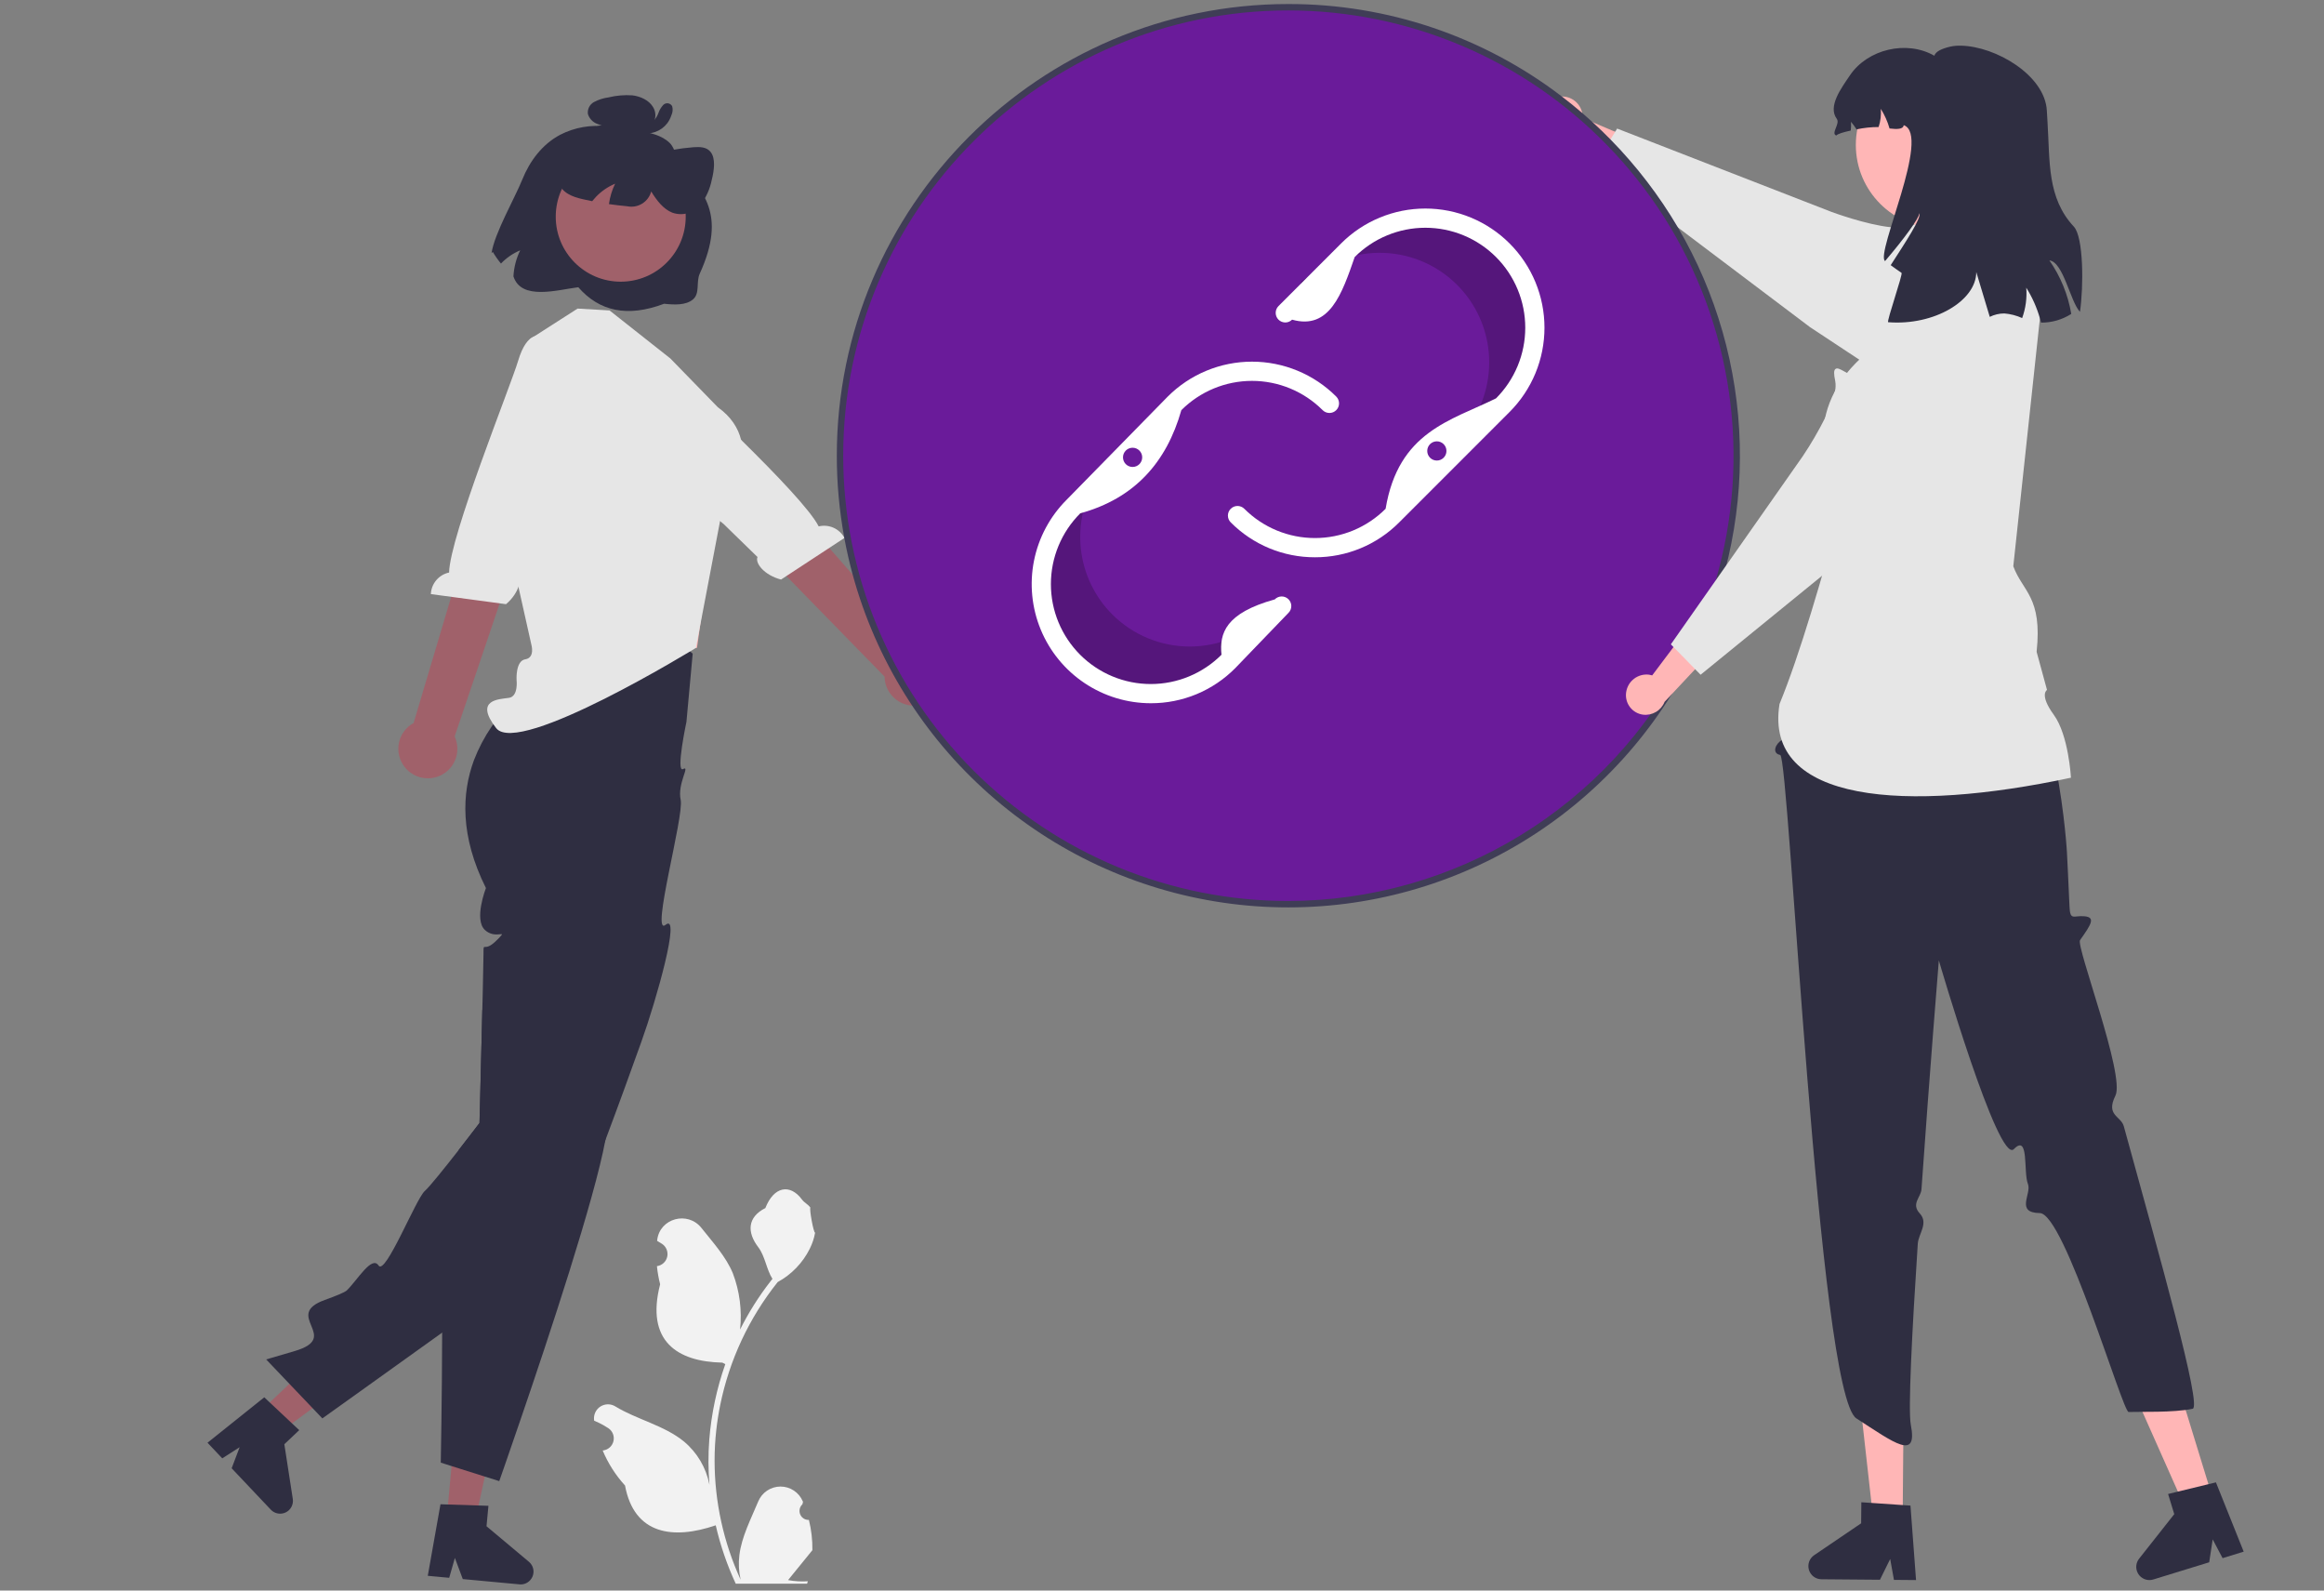 <svg width="247" height="169" viewBox="0 0 247 169" fill="none" xmlns="http://www.w3.org/2000/svg">
<rect x="0" y="0" width="247" height="169" fill="#808080" stroke="none"/>
<g clip-path="url(#clip0_8_234)">
<path d="M85.972 161.493C85.776 161.502 85.583 161.451 85.417 161.346C85.252 161.241 85.122 161.088 85.047 160.907C84.971 160.726 84.953 160.527 84.995 160.335C85.036 160.144 85.136 159.97 85.28 159.837L85.345 159.577C85.337 159.556 85.328 159.535 85.319 159.514C85.122 159.048 84.791 158.651 84.369 158.373C83.947 158.094 83.452 157.947 82.947 157.948C82.441 157.95 81.947 158.102 81.527 158.383C81.107 158.665 80.779 159.064 80.586 159.532C79.811 161.396 78.826 163.264 78.583 165.236C78.476 166.107 78.521 166.99 78.716 167.846C76.898 163.88 75.954 159.569 75.948 155.205C75.947 154.11 76.008 153.016 76.13 151.928C76.231 151.036 76.37 150.15 76.549 149.271C77.523 144.5 79.616 140.027 82.654 136.222C84.125 135.419 85.314 134.185 86.062 132.686C86.333 132.147 86.525 131.572 86.631 130.978C86.465 131 86.005 128.473 86.13 128.318C85.899 127.968 85.485 127.793 85.233 127.451C83.977 125.748 82.247 126.046 81.344 128.359C79.414 129.333 79.395 130.948 80.579 132.501C81.332 133.49 81.436 134.827 82.097 135.885C82.029 135.972 81.958 136.056 81.89 136.143C80.647 137.741 79.564 139.457 78.656 141.267C78.877 139.24 78.613 137.189 77.887 135.284C77.151 133.508 75.771 132.012 74.556 130.477C73.096 128.633 70.104 129.438 69.847 131.775C69.844 131.798 69.842 131.821 69.839 131.843C70.02 131.945 70.196 132.053 70.369 132.167C70.586 132.312 70.755 132.52 70.852 132.762C70.949 133.004 70.971 133.27 70.915 133.525C70.858 133.78 70.726 134.012 70.535 134.191C70.345 134.37 70.105 134.486 69.847 134.526L69.82 134.53C69.885 135.181 69.998 135.825 70.16 136.458C68.601 142.487 71.967 144.682 76.772 144.781C76.878 144.835 76.981 144.89 77.087 144.941C76.175 147.527 75.603 150.22 75.385 152.953C75.261 154.566 75.269 156.186 75.406 157.797L75.398 157.74C75.05 155.948 74.094 154.332 72.692 153.163C70.61 151.452 67.668 150.822 65.421 149.447C65.182 149.294 64.904 149.212 64.621 149.211C64.337 149.211 64.059 149.291 63.819 149.443C63.58 149.595 63.389 149.813 63.269 150.07C63.149 150.327 63.105 150.613 63.142 150.894C63.145 150.914 63.148 150.934 63.151 150.954C63.486 151.091 63.812 151.248 64.128 151.425C64.308 151.527 64.485 151.635 64.658 151.749C64.875 151.894 65.043 152.102 65.141 152.344C65.238 152.586 65.26 152.852 65.203 153.107C65.147 153.362 65.015 153.594 64.824 153.773C64.633 153.951 64.393 154.068 64.135 154.108L64.109 154.112C64.09 154.115 64.073 154.117 64.054 154.12C64.627 155.486 65.43 156.744 66.429 157.838C67.403 163.1 71.59 163.6 76.067 162.067H76.07C76.561 164.202 77.273 166.28 78.194 168.268H85.782C85.809 168.184 85.834 168.097 85.858 168.012C85.156 168.057 84.451 168.015 83.759 167.887C84.322 167.196 84.885 166.5 85.448 165.809C85.46 165.796 85.472 165.783 85.483 165.769C85.769 165.415 86.057 165.064 86.342 164.711L86.343 164.71C86.358 163.626 86.233 162.545 85.972 161.493Z" fill="#F2F2F2"/>
<path d="M27.608 150.016L29.702 152.229L39.423 145.027L36.333 141.761L27.608 150.016Z" fill="#A0616A"/>
<path d="M31.039 151.24L28.669 149.014L28.087 148.468L22.053 153.293L23.622 154.952L25.47 153.767L24.621 156.007L28.783 160.406C28.982 160.617 29.244 160.759 29.529 160.81C29.815 160.862 30.11 160.821 30.371 160.694C30.631 160.566 30.845 160.359 30.979 160.101C31.113 159.844 31.162 159.551 31.118 159.264L30.22 153.453L31.802 151.956L31.039 151.24Z" fill="#2F2E41"/>
<path d="M73.621 69.449L72.957 76.695C72.957 76.695 71.799 82.155 72.601 81.713C73.403 81.27 71.965 83.262 72.344 84.989C72.722 86.716 69.108 99.596 70.745 98.262C72.382 96.927 69.799 106.145 68.165 110.692C67.664 112.098 67.15 113.521 66.633 114.933C66.531 115.219 66.429 115.502 66.323 115.788C65.653 117.626 64.982 119.436 64.339 121.145C64.247 121.383 64.158 121.622 64.07 121.857C64.067 121.863 64.067 121.87 64.063 121.87C61.946 127.442 60.132 131.826 59.407 132.551C59.029 132.929 53.035 137.259 46.993 141.595C40.652 146.146 34.26 150.707 34.26 150.707L28.29 144.444C28.29 144.444 28.433 144.403 28.701 144.321C29.198 144.178 30.118 143.909 31.323 143.552C36.346 142.071 29.964 139.767 34.526 138.12C35.812 137.657 36.67 137.296 36.864 137.105C37.997 135.999 39.519 133.361 40.237 134.467C40.955 135.574 44.213 127.354 45.152 126.54C45.656 126.101 47.3 124.049 48.709 122.244C49.92 120.692 50.962 119.321 50.962 119.321C50.962 119.321 50.983 118.585 51.013 117.415C51.057 115.682 51.122 112.99 51.19 110.294C51.187 110.29 51.187 110.29 51.19 110.29C51.214 109.276 51.238 108.262 51.262 107.298C51.279 106.553 51.296 105.835 51.313 105.171C51.357 103.183 51.388 101.679 51.388 101.305C51.388 100.076 51.388 101.032 52.358 100.29C52.503 100.176 52.64 100.054 52.77 99.923C52.977 99.736 53.168 99.532 53.341 99.313C53.413 99.16 52.967 99.368 52.388 99.252C52.075 99.189 51.785 99.041 51.551 98.823C50.332 97.727 51.646 94.358 51.646 94.358C48.876 88.816 49.077 84.272 50.373 80.77C51.343 78.256 52.882 76.002 54.87 74.183C55.626 73.463 56.45 72.816 57.331 72.253L57.416 71.794L58.352 66.726C58.85 66.452 59.367 66.217 59.9 66.021C61.563 65.425 63.347 65.247 65.094 65.504C66.831 65.755 68.513 66.3 70.067 67.114C71.338 67.752 72.531 68.536 73.621 69.449Z" fill="#2F2E41"/>
<path d="M47.479 161.307L50.512 161.589L53.068 149.763L48.591 149.346L47.479 161.307Z" fill="#A0616A"/>
<path d="M56.214 165.942L51.708 162.167L51.912 159.995L50.864 159.961L47.616 159.856H47.613L46.816 159.829L45.465 167.433L47.742 167.644L48.345 165.533L49.185 167.78L50.39 167.892L55.213 168.341C55.254 168.345 55.298 168.348 55.339 168.348C55.531 168.349 55.721 168.308 55.896 168.229C56.071 168.151 56.227 168.036 56.354 167.892C56.551 167.676 56.672 167.401 56.697 167.109C56.717 166.89 56.684 166.669 56.6 166.466C56.515 166.263 56.383 166.083 56.214 165.942Z" fill="#2F2E41"/>
<path d="M64.339 121.145C63.185 127.425 58.301 142.15 55.346 150.768C54.002 154.706 53.062 157.371 53.062 157.371L51.531 156.888H51.527L48.937 156.071L47.994 155.772H47.991L46.847 155.407C46.847 155.407 46.98 148.375 46.993 141.595C47.004 138.753 46.99 135.951 46.935 133.732C46.874 131.312 46.769 129.58 46.595 129.236C45.877 127.827 47.078 127.677 48.348 127.323C49.621 126.966 48.627 126.428 48.133 125.284C47.8 124.522 48.457 123.504 48.923 122.925C49.052 122.762 49.19 122.607 49.335 122.459C49.335 122.459 49.111 122.381 48.709 122.245C49.92 120.692 50.962 119.321 50.962 119.321C50.962 119.321 50.983 118.585 51.013 117.415C51.057 115.682 51.122 112.99 51.19 110.294C51.187 110.29 51.187 110.29 51.19 110.29C51.214 109.276 51.238 108.262 51.262 107.299C53.209 108.793 55.101 110.257 56.817 111.611C56.819 111.613 56.82 111.615 56.822 111.617C56.823 111.62 56.823 111.622 56.823 111.625C60.945 114.882 64.04 117.496 64.475 118.327C64.672 118.701 64.604 119.702 64.339 121.145Z" fill="#2F2E41"/>
<path d="M165.815 10.262C166.382 10.209 166.948 10.379 167.391 10.737C167.835 11.095 168.122 11.611 168.19 12.177C168.202 12.292 168.205 12.408 168.198 12.524L175.217 15.521L174.949 19.618L165.778 14.473C165.3 14.406 164.859 14.184 164.521 13.84C164.183 13.496 163.969 13.05 163.912 12.572C163.882 12.3 163.905 12.024 163.982 11.76C164.058 11.497 164.186 11.252 164.357 11.037C164.529 10.823 164.741 10.645 164.981 10.513C165.221 10.381 165.485 10.298 165.758 10.268C165.777 10.265 165.796 10.264 165.815 10.262Z" fill="#FFB6B6"/>
<path d="M213.57 35.551C213.397 34.757 213.074 34.002 212.62 33.328C212.494 33.136 212.356 32.952 212.208 32.777C211.657 32.12 211.143 31.517 210.666 30.98C210.377 30.643 210.095 30.329 209.829 30.04C208.287 28.349 207.276 27.453 206.813 27.378C206.589 27.341 206.368 27.314 206.153 27.287C205.054 27.15 204.257 27.052 204.233 25.891C204.231 25.725 204.242 25.558 204.267 25.394C204.309 25.118 204.369 24.845 204.448 24.577C204.493 24.425 204.528 24.271 204.553 24.114C204.587 23.913 204.574 23.764 204.465 23.672C204.329 23.559 204.101 23.576 203.672 23.747C203.604 23.774 203.525 23.805 203.444 23.842C203.416 23.852 203.389 23.866 203.359 23.88C203.304 23.903 203.243 23.93 203.182 23.961C202.668 24.206 201.875 24.237 200.969 24.145C198.297 23.873 194.682 22.525 194.638 22.508L171.874 13.661L171.663 14.002L171.162 14.812L170.989 15.091L170.791 15.411L169.93 16.799L169.495 17.501L176.847 23.046L177.647 23.648L178.334 24.169L192.371 34.758L197.606 38.213L198.774 38.982L203.75 42.263C204.465 42.736 205.268 43.06 206.111 43.218C206.953 43.375 207.819 43.362 208.657 43.179C209.494 42.996 210.287 42.648 210.987 42.154C211.688 41.66 212.283 41.03 212.736 40.303C213.62 38.887 213.919 37.183 213.57 35.551Z" fill="#E6E6E6"/>
<path d="M56.633 57.199L57.271 63.116L56.896 70.874L74.08 68.832L75.694 57.199L73.637 57.22L56.633 57.199Z" fill="#FFB6B6"/>
<path d="M71.25 38.09L64.783 32.984L61.388 32.787L56.351 36.014L55.117 42.306L52.2 49.393L56.479 68.516C56.479 68.516 56.88 69.888 55.828 70.052C54.777 70.217 54.903 72.24 54.903 72.24C54.903 72.24 55.117 73.993 54.096 74.147C53.075 74.302 50.352 74.302 52.734 77.365C55.117 80.429 73.962 68.842 73.962 68.842L76.699 54.48C76.699 54.48 82.008 47.351 76.291 43.268L71.25 38.09Z" fill="#E6E6E6"/>
<path d="M43.018 81.508C42.733 81.152 42.529 80.738 42.422 80.296C42.314 79.853 42.304 79.392 42.394 78.945C42.484 78.498 42.67 78.077 42.941 77.71C43.211 77.343 43.558 77.04 43.958 76.822L52.093 49.522L57.179 52.083L48.321 78.249C48.642 78.946 48.698 79.736 48.476 80.471C48.254 81.205 47.77 81.832 47.117 82.234C46.463 82.636 45.685 82.784 44.929 82.65C44.174 82.516 43.494 82.109 43.018 81.508Z" fill="#A0616A"/>
<path d="M57.519 35.761C57.519 35.761 56.065 34.989 55.07 38.333C54.274 41.01 47.813 56.956 47.731 60.832C47.199 60.945 46.72 61.231 46.369 61.646C46.018 62.061 45.815 62.581 45.792 63.124L53.78 64.195C55.176 63.017 55.542 61.427 55.002 60.955L56.736 56.218L63.972 41.147L58.58 36.301L57.519 35.761Z" fill="#E6E6E6"/>
<path d="M100.202 72.534C100.305 72.091 100.31 71.629 100.216 71.184C100.121 70.738 99.93 70.318 99.656 69.954C99.382 69.59 99.032 69.29 98.629 69.076C98.227 68.863 97.783 68.74 97.328 68.716L78.667 47.404L74.709 52.127L94.012 71.89C94.023 72.657 94.315 73.393 94.832 73.959C95.35 74.525 96.058 74.882 96.821 74.962C97.584 75.041 98.349 74.838 98.973 74.391C99.596 73.943 100.033 73.283 100.202 72.534Z" fill="#A0616A"/>
<path d="M67.345 37.557C67.345 37.557 68.322 36.232 70.664 38.817C72.54 40.886 85.261 52.47 87.012 55.93C87.54 55.802 88.096 55.853 88.592 56.075C89.088 56.297 89.496 56.678 89.751 57.158L83.011 61.578C81.244 61.12 80.226 59.845 80.509 59.185L76.896 55.664L63.855 45.204L66.621 38.503L67.345 37.557Z" fill="#E6E6E6"/>
<path d="M136.932 96.072C163.25 96.072 184.584 74.737 184.584 48.42C184.584 22.102 163.25 0.767 136.932 0.767C110.614 0.767 89.279 22.102 89.279 48.42C89.279 74.737 110.614 96.072 136.932 96.072Z" fill="#6A1B9A"/>
<path opacity="0.2" d="M134.678 65.285C132.495 67.468 129.534 68.695 126.447 68.695C123.359 68.695 120.399 67.468 118.216 65.285C116.34 63.409 115.161 60.947 114.875 58.309C114.589 55.671 115.213 53.015 116.643 50.779L114.082 53.392C111.899 55.575 110.672 58.536 110.672 61.623C110.672 64.711 111.899 67.671 114.082 69.854C116.265 72.037 119.225 73.264 122.313 73.264C125.4 73.264 128.361 72.037 130.544 69.854L136.219 63.962L136.305 63.595L134.678 65.285Z" fill="black"/>
<path opacity="0.2" d="M140.084 28.88C142.636 27.142 145.773 26.489 148.806 27.064C151.839 27.64 154.52 29.396 156.258 31.948C157.751 34.141 158.45 36.779 158.239 39.424C158.029 42.069 156.921 44.563 155.099 46.493L158.102 44.403C160.654 42.665 162.411 39.985 162.986 36.952C163.562 33.919 162.909 30.781 161.171 28.229C159.433 25.678 156.752 23.921 153.719 23.346C150.686 22.77 147.549 23.423 144.997 25.161L138.323 29.893L138.17 30.237L140.084 28.88Z" fill="black"/>
<path d="M122.313 74.72C119.809 74.72 117.361 73.978 115.278 72.586C113.196 71.195 111.573 69.218 110.615 66.904C109.657 64.59 109.406 62.044 109.894 59.588C110.383 57.132 111.589 54.876 113.36 53.105L124.105 42.143C125.28 40.965 126.676 40.031 128.213 39.394C129.749 38.756 131.396 38.428 133.06 38.427C134.724 38.426 136.371 38.754 137.908 39.39C139.445 40.026 140.842 40.959 142.018 42.136C142.21 42.327 142.317 42.587 142.317 42.858C142.317 43.128 142.21 43.388 142.018 43.58C141.827 43.771 141.567 43.879 141.296 43.879C141.025 43.879 140.766 43.771 140.574 43.58C138.583 41.588 135.881 40.469 133.065 40.469C130.249 40.469 127.548 41.588 125.556 43.58C123.978 49.143 120.568 52.961 114.811 54.542C113.823 55.528 113.039 56.698 112.504 57.986C111.969 59.275 111.693 60.656 111.692 62.051C111.69 63.447 111.964 64.828 112.497 66.118C113.03 67.407 113.812 68.579 114.798 69.566C115.784 70.553 116.955 71.336 118.244 71.87C119.533 72.404 120.915 72.68 122.31 72.68C123.705 72.68 125.087 72.405 126.376 71.871C127.664 71.337 128.836 70.554 129.822 69.568C129.589 67.285 130.256 65.139 135.484 63.688C135.577 63.592 135.688 63.514 135.811 63.46C135.934 63.406 136.066 63.377 136.2 63.374C136.335 63.371 136.468 63.395 136.593 63.444C136.718 63.493 136.833 63.566 136.929 63.659C137.026 63.752 137.104 63.864 137.157 63.987C137.211 64.11 137.24 64.243 137.242 64.377C137.244 64.511 137.22 64.645 137.171 64.77C137.121 64.895 137.048 65.009 136.954 65.105L131.279 70.998C130.105 72.181 128.708 73.119 127.169 73.758C125.63 74.397 123.979 74.724 122.313 74.72Z" fill="white"/>
<path d="M139.758 59.212C138.094 59.216 136.446 58.891 134.909 58.254C133.373 57.618 131.977 56.682 130.804 55.503C130.613 55.312 130.505 55.052 130.505 54.781C130.505 54.51 130.613 54.25 130.805 54.059C130.996 53.867 131.256 53.76 131.527 53.76C131.797 53.76 132.057 53.868 132.249 54.059C133.235 55.045 134.405 55.827 135.694 56.361C136.982 56.895 138.363 57.169 139.758 57.169C141.152 57.169 142.533 56.895 143.821 56.361C145.11 55.827 146.28 55.045 147.266 54.059C148.627 45.861 154.176 44.704 158.998 42.328C159.984 41.342 160.766 40.171 161.3 38.883C161.834 37.594 162.108 36.213 162.108 34.819C162.108 33.424 161.834 32.043 161.3 30.755C160.766 29.466 159.984 28.296 158.998 27.31C158.012 26.323 156.841 25.541 155.553 25.008C154.264 24.474 152.884 24.199 151.489 24.199C150.094 24.199 148.713 24.474 147.425 25.008C146.137 25.541 144.966 26.324 143.98 27.31C142.638 31.18 141.321 35.096 137.326 33.964C137.231 34.059 137.118 34.134 136.994 34.185C136.87 34.237 136.738 34.263 136.604 34.263C136.333 34.263 136.073 34.156 135.882 33.964C135.69 33.773 135.583 33.513 135.583 33.242C135.583 32.971 135.69 32.712 135.882 32.52L142.536 25.866C143.712 24.69 145.107 23.757 146.644 23.121C148.18 22.485 149.826 22.157 151.489 22.157C153.152 22.157 154.798 22.485 156.334 23.121C157.87 23.757 159.266 24.69 160.442 25.866C161.618 27.041 162.55 28.437 163.187 29.973C163.823 31.509 164.15 33.156 164.15 34.819C164.15 36.481 163.823 38.128 163.187 39.664C162.55 41.2 161.618 42.596 160.442 43.772L148.711 55.503C147.538 56.683 146.142 57.618 144.605 58.254C143.069 58.891 141.421 59.216 139.758 59.212Z" fill="white"/>
<path d="M178.334 24.169C176.333 20.77 173.924 17.628 171.162 14.812C170.546 14.185 169.91 13.573 169.26 12.977C168.899 12.647 168.535 12.323 168.164 12.007C167.459 11.401 166.734 10.816 165.996 10.251C157.652 3.868 147.436 0.416 136.931 0.428C110.47 0.428 88.938 21.956 88.938 48.42C88.937 51.339 89.202 54.251 89.731 57.12C89.732 57.136 89.734 57.152 89.738 57.168C89.98 58.485 90.279 59.785 90.626 61.062C93.086 70.071 98.12 78.167 105.113 84.357C112.106 90.547 120.753 94.563 129.994 95.911C139.235 97.259 148.669 95.881 157.139 91.947C165.609 88.013 172.746 81.693 177.677 73.761C178.341 72.692 178.965 71.597 179.549 70.473C183.276 63.281 185.12 55.262 184.907 47.164C184.695 39.067 182.433 31.155 178.334 24.169ZM136.931 95.733C130.717 95.735 124.564 94.513 118.823 92.136C113.082 89.759 107.865 86.274 103.471 81.88C99.078 77.486 95.593 72.27 93.216 66.529C90.839 60.788 89.617 54.634 89.619 48.42C89.619 22.331 110.844 1.108 136.931 1.108C143.244 1.112 149.492 2.379 155.307 4.836C161.123 7.292 166.388 10.888 170.791 15.411C171.94 16.583 173.024 17.817 174.039 19.107C175.043 20.37 175.981 21.684 176.847 23.045C180.458 28.718 182.817 35.095 183.768 41.752C184.719 48.408 184.239 55.191 182.361 61.647C181.942 63.09 181.452 64.503 180.901 65.888C180.346 67.277 179.73 68.639 179.049 69.959C175.068 77.705 169.033 84.207 161.604 88.753C154.176 93.299 145.64 95.713 136.931 95.733Z" fill="#3F3D56"/>
<path d="M202.219 161.415L199.091 161.388L197.706 149.04L202.323 149.079L202.219 161.415Z" fill="#FFB6B6"/>
<path d="M203.049 159.972L202.232 159.917L198.9 159.689L197.827 159.618L197.807 161.854L192.81 165.244C192.564 165.412 192.377 165.654 192.277 165.935C192.178 166.217 192.171 166.522 192.258 166.808C192.345 167.093 192.52 167.344 192.759 167.522C192.998 167.701 193.288 167.798 193.586 167.8L199.805 167.852L200.894 165.646L201.293 167.865L203.641 167.885L203.049 159.972Z" fill="#2F2E41"/>
<path d="M235.157 159.129L232.167 160.048L227.119 148.694L231.533 147.337L235.157 159.129Z" fill="#FFB6B6"/>
<path d="M235.514 157.504L234.717 157.698L231.474 158.484L230.429 158.74L231.086 160.881L227.345 165.619C227.182 165.825 227.081 166.073 227.053 166.334C227.025 166.596 227.071 166.859 227.186 167.096C227.3 167.332 227.479 167.532 227.702 167.671C227.924 167.811 228.182 167.885 228.444 167.885C228.583 167.885 228.72 167.864 228.853 167.824L234.799 165.996L235.17 163.563L236.222 165.557L238.465 164.866L235.514 157.504Z" fill="#2F2E41"/>
<path d="M195.926 57.582L189.956 74.932L189.759 76.321C188.255 77.749 190.144 78.22 189.436 78.596C188.727 78.973 188.251 80.029 189.206 80.218C190.16 80.406 193.239 148.079 197.3 150.707C201.361 153.334 203.832 155.235 203.086 151.388C202.786 149.837 203.211 141.526 203.826 132.154C203.895 131.091 204.996 129.967 204.041 128.934C203.086 127.902 204.159 127.222 204.219 126.365C205.075 114.126 206.064 102.043 206.064 102.043C206.064 102.043 212.393 123.779 214.037 122.096C215.68 120.413 215.03 124.556 215.532 125.794C215.952 126.829 214.161 128.86 216.793 128.892C219.424 128.923 225.605 150.05 226.232 150.026C227.474 149.979 230.966 150.113 233.039 149.686C234.063 149.475 229.518 133.479 225.723 119.667C225.42 118.565 223.773 118.54 224.832 116.413C225.891 114.287 220.62 100.526 221.072 99.89C222.273 98.201 222.73 97.467 221.546 97.356C220.362 97.245 220.012 97.895 219.948 96.256C219.884 94.618 219.68 90.577 219.68 90.577C219.68 90.577 218.822 74.597 212.816 65.768L212.304 60.522L195.926 57.582Z" fill="#2F2E41"/>
<path d="M210.842 24.456L202.924 25.583L202.447 31.316L198.54 37.428C198.54 37.428 189.855 43.539 195.912 53.194C193.607 61.51 191.316 69.486 189.131 74.803C187.429 85.355 202.675 86.366 220.105 82.632C220.105 82.632 219.865 78.12 218.283 75.951C216.701 73.782 217.562 73.308 217.562 73.308L216.457 69.256C217.083 63.399 214.971 62.873 213.978 60.167L216.992 32.088L210.842 24.456Z" fill="#E6E6E6"/>
<path d="M172.834 73.535C172.918 72.972 173.218 72.463 173.672 72.117C174.125 71.772 174.695 71.617 175.261 71.685C175.375 71.701 175.489 71.726 175.599 71.761L180.186 65.66L184.1 66.898L176.914 74.576C176.736 75.024 176.414 75.4 176 75.645C175.585 75.891 175.101 75.993 174.623 75.935C174.351 75.899 174.089 75.81 173.852 75.673C173.614 75.536 173.406 75.353 173.239 75.135C173.072 74.918 172.95 74.67 172.879 74.405C172.808 74.14 172.79 73.864 172.826 73.592C172.828 73.573 172.831 73.554 172.834 73.535Z" fill="#FFB6B6"/>
<path d="M213.57 35.551C213.457 35.411 213.335 35.275 213.206 35.142C212.307 34.216 211.149 33.582 209.884 33.325C208.619 33.067 207.305 33.198 206.116 33.699C206 33.747 205.884 33.801 205.772 33.856C201.704 35.854 199.509 37.185 199.243 37.808C199.152 38.019 199.073 38.226 198.995 38.427C198.92 38.624 198.849 38.812 198.774 38.982C198.461 39.71 198.1 40.163 197.181 39.959C196.876 39.884 196.582 39.771 196.306 39.622C196.18 39.56 196.064 39.496 195.955 39.434C195.561 39.217 195.275 39.06 195.081 39.203C194.894 39.343 194.887 39.697 195.057 40.517C195.113 40.859 195.104 41.209 195.03 41.548C194.805 42.537 194.452 43.492 193.981 44.39C193.276 45.798 192.482 47.16 191.605 48.468L183.508 60.014L182.96 60.793L182.361 61.648L177.582 68.462L177.864 68.751L179.049 69.959L179.311 70.228L179.549 70.473L180.165 71.103L180.744 71.692L193.655 61.174L195.094 60L197.674 57.897L202.96 53.591L212.964 44.333C213.595 43.753 214.103 43.051 214.457 42.271C214.811 41.49 215.004 40.645 215.023 39.788C215.023 39.731 215.027 39.676 215.027 39.618C215.03 38.134 214.515 36.695 213.57 35.551Z" fill="#E6E6E6"/>
<path d="M206.089 24.247C210.975 24.247 214.935 20.286 214.935 15.4C214.935 10.514 210.975 6.553 206.089 6.553C201.202 6.553 197.242 10.514 197.242 15.4C197.242 20.286 201.202 24.247 206.089 24.247Z" fill="#FFB6B6"/>
<path d="M217.813 27.668C219 29.367 219.794 31.309 220.138 33.354C219.181 33.966 218.067 34.288 216.931 34.279C216.893 34.131 216.854 33.982 216.81 33.833C216.481 32.681 215.991 31.581 215.355 30.566C215.443 31.661 215.294 32.762 214.92 33.795C214.32 33.522 213.677 33.356 213.019 33.304C212.484 33.304 211.956 33.429 211.477 33.668C210.92 31.822 210.408 30.125 210.044 28.907C210.033 31.96 205.559 34.621 200.678 34.235C200.501 34.125 202.27 29.106 202.099 28.99C201.708 28.731 201.328 28.45 200.948 28.175C202.545 25.706 204.281 23.062 203.983 22.665C204.005 23.155 202.253 25.514 200.347 27.739C199.289 26.963 205.3 14.323 202.331 13.299C202.281 13.745 201.625 13.745 200.826 13.651C200.616 12.915 200.302 12.212 199.895 11.563C199.948 12.217 199.87 12.874 199.664 13.497C198.875 13.497 198.088 13.58 197.317 13.745C197.138 13.464 196.941 13.195 196.727 12.941C196.748 13.251 196.739 13.563 196.7 13.872C195.912 14.042 195.262 14.241 195.168 14.401C194.551 14.175 195.603 13.155 195.218 12.627C194.237 11.304 195.691 9.376 196.612 8.009C198.501 5.21 202.65 4.241 205.587 5.921C205.719 5.464 206.397 5.161 207.267 4.957C207.636 4.876 208.014 4.841 208.391 4.852C212.138 4.918 217.339 8.009 217.543 11.75C217.559 12.125 217.587 12.533 217.614 12.968C217.879 17.155 217.554 21.018 220.413 24.081C221.449 25.189 221.46 30.434 221.063 33.133C220.033 32.048 219.3 27.828 217.813 27.668Z" fill="#2F2E41"/>
<path d="M120.375 49.615C120.939 49.615 121.396 49.158 121.396 48.594C121.396 48.03 120.939 47.573 120.375 47.573C119.811 47.573 119.354 48.03 119.354 48.594C119.354 49.158 119.811 49.615 120.375 49.615Z" fill="#6A1B9A"/>
<path d="M152.711 48.934C153.275 48.934 153.732 48.477 153.732 47.913C153.732 47.349 153.275 46.892 152.711 46.892C152.147 46.892 151.69 47.349 151.69 47.913C151.69 48.477 152.147 48.934 152.711 48.934Z" fill="#6A1B9A"/>
<path d="M55.51 19.079C54.733 21.014 52.54 24.82 52.243 26.897L52.377 26.765C52.632 27.201 52.922 27.615 53.243 28.004C53.82 27.399 54.516 26.92 55.288 26.598C54.866 27.463 54.622 28.403 54.57 29.364C55.397 31.957 59.222 30.802 61.463 30.519C63.701 33.079 66.679 33.747 70.578 32.275C71.668 32.388 72.889 32.456 73.653 31.811C74.417 31.167 73.962 29.974 74.373 29.071C77.301 22.642 74.599 20.323 72.303 17.408C71.797 16.767 71.8 15.809 71.185 15.197C70.332 14.349 69.024 14.088 67.818 13.879C68.131 13.895 68.444 13.831 68.725 13.692C69.006 13.553 69.246 13.344 69.423 13.085C69.578 12.824 69.658 12.525 69.655 12.222C69.651 11.918 69.563 11.621 69.401 11.364C68.97 10.649 68.074 10.234 67.21 10.13C66.358 10.072 65.503 10.146 64.673 10.348C64.136 10.419 63.616 10.585 63.137 10.839C62.912 10.959 62.728 11.146 62.611 11.374C62.494 11.601 62.449 11.859 62.483 12.113C62.555 12.347 62.679 12.562 62.846 12.742C63.013 12.922 63.218 13.061 63.446 13.151C63.794 13.298 64.16 13.398 64.534 13.449C62.815 13.225 61.067 13.531 59.526 14.325C57.593 15.356 56.289 17.145 55.51 19.079Z" fill="#2F2E41"/>
<path d="M65.972 29.93C69.787 29.93 72.88 26.837 72.88 23.022C72.88 19.208 69.787 16.115 65.972 16.115C62.158 16.115 59.065 19.208 59.065 23.022C59.065 26.837 62.158 29.93 65.972 29.93Z" fill="#A0616A"/>
<path d="M59.326 19.319C59.727 20.529 60.871 20.919 61.929 21.163C62.262 21.24 62.598 21.313 62.937 21.377C63.062 21.221 63.194 21.068 63.333 20.923C63.91 20.318 64.606 19.839 65.378 19.517C65.044 20.2 64.822 20.933 64.721 21.686C65.361 21.779 66.004 21.855 66.65 21.913C67.197 22.03 67.768 21.932 68.245 21.639C68.721 21.347 69.067 20.882 69.212 20.342C69.8 21.304 70.496 22.211 71.448 22.593C71.992 22.789 72.585 22.805 73.139 22.639C73.693 22.473 74.179 22.134 74.527 21.672C75.076 20.918 75.456 20.055 75.642 19.141C75.913 18.069 76.063 16.834 75.532 16.154C75.107 15.604 74.375 15.594 73.698 15.643C72.206 15.757 70.729 16.025 69.291 16.442L69.17 16.715C69.417 15.231 68.881 13.803 67.889 13.295C67.221 12.956 66.416 13.012 65.634 13.081C64.63 13.126 63.637 13.318 62.689 13.651C61.601 14.069 60.668 14.814 60.02 15.783C59.325 16.837 58.981 18.274 59.326 19.319Z" fill="#2F2E41"/>
<path d="M69.173 12.863C69.105 12.843 69.281 12.869 69.22 12.87C69.251 12.869 69.281 12.864 69.31 12.858C69.316 12.857 69.384 12.835 69.339 12.851C69.441 12.82 69.533 12.761 69.602 12.679C69.764 12.478 69.892 12.252 69.979 12.009C70.088 11.688 70.265 11.394 70.496 11.146C70.562 11.08 70.642 11.03 70.731 11.001C70.819 10.972 70.913 10.964 71.005 10.978C71.097 10.992 71.185 11.028 71.261 11.082C71.336 11.136 71.398 11.207 71.441 11.29C71.529 11.608 71.499 11.948 71.357 12.246C71.258 12.55 71.111 12.836 70.921 13.092C70.602 13.512 70.169 13.83 69.673 14.008C69.099 14.216 68.472 14.234 67.887 14.059C67.81 14.027 67.744 13.973 67.696 13.904C67.649 13.835 67.623 13.754 67.621 13.67C67.619 13.586 67.642 13.504 67.686 13.433C67.73 13.362 67.794 13.305 67.87 13.27L68.846 12.87C68.897 12.848 68.953 12.835 69.009 12.834C69.065 12.833 69.121 12.843 69.173 12.863C69.225 12.883 69.273 12.914 69.314 12.953C69.354 12.991 69.387 13.038 69.409 13.089C69.432 13.141 69.444 13.196 69.445 13.252C69.447 13.308 69.437 13.364 69.416 13.416C69.396 13.469 69.365 13.516 69.327 13.557C69.288 13.597 69.242 13.63 69.19 13.652L68.214 14.052L68.197 13.262C68.319 13.298 68.444 13.319 68.571 13.326C68.706 13.34 68.842 13.334 68.975 13.309C69.103 13.293 69.228 13.262 69.35 13.218C69.427 13.19 69.503 13.157 69.578 13.121C69.605 13.108 69.631 13.095 69.658 13.081C69.656 13.082 69.769 13.015 69.72 13.046C69.846 12.966 69.964 12.874 70.073 12.771C70.112 12.735 70.147 12.695 70.179 12.653C70.235 12.585 70.287 12.513 70.334 12.439C70.43 12.281 70.506 12.113 70.56 11.937C70.585 11.863 70.606 11.787 70.623 11.711C70.628 11.669 70.635 11.628 70.646 11.587C70.682 11.49 70.639 11.644 70.681 11.686L70.861 11.818C70.894 11.828 70.93 11.831 70.965 11.825C70.999 11.819 71.033 11.806 71.061 11.786C71.083 11.756 71.078 11.761 71.047 11.801C71.012 11.848 70.979 11.897 70.95 11.948C70.885 12.069 70.827 12.192 70.775 12.319C70.668 12.587 70.532 12.844 70.37 13.083C70.212 13.326 69.981 13.512 69.71 13.616C69.439 13.719 69.143 13.735 68.863 13.66C68.758 13.618 68.674 13.536 68.628 13.433C68.583 13.329 68.58 13.212 68.62 13.106C68.663 13.002 68.744 12.919 68.847 12.873C68.95 12.828 69.067 12.824 69.173 12.863Z" fill="#2F2E41"/>
</g>
<defs>
<clipPath id="clip0_8_234">
<rect width="246" height="168.145" fill="white" transform="translate(0.5 0.427)"/>
</clipPath>
</defs>
</svg>
